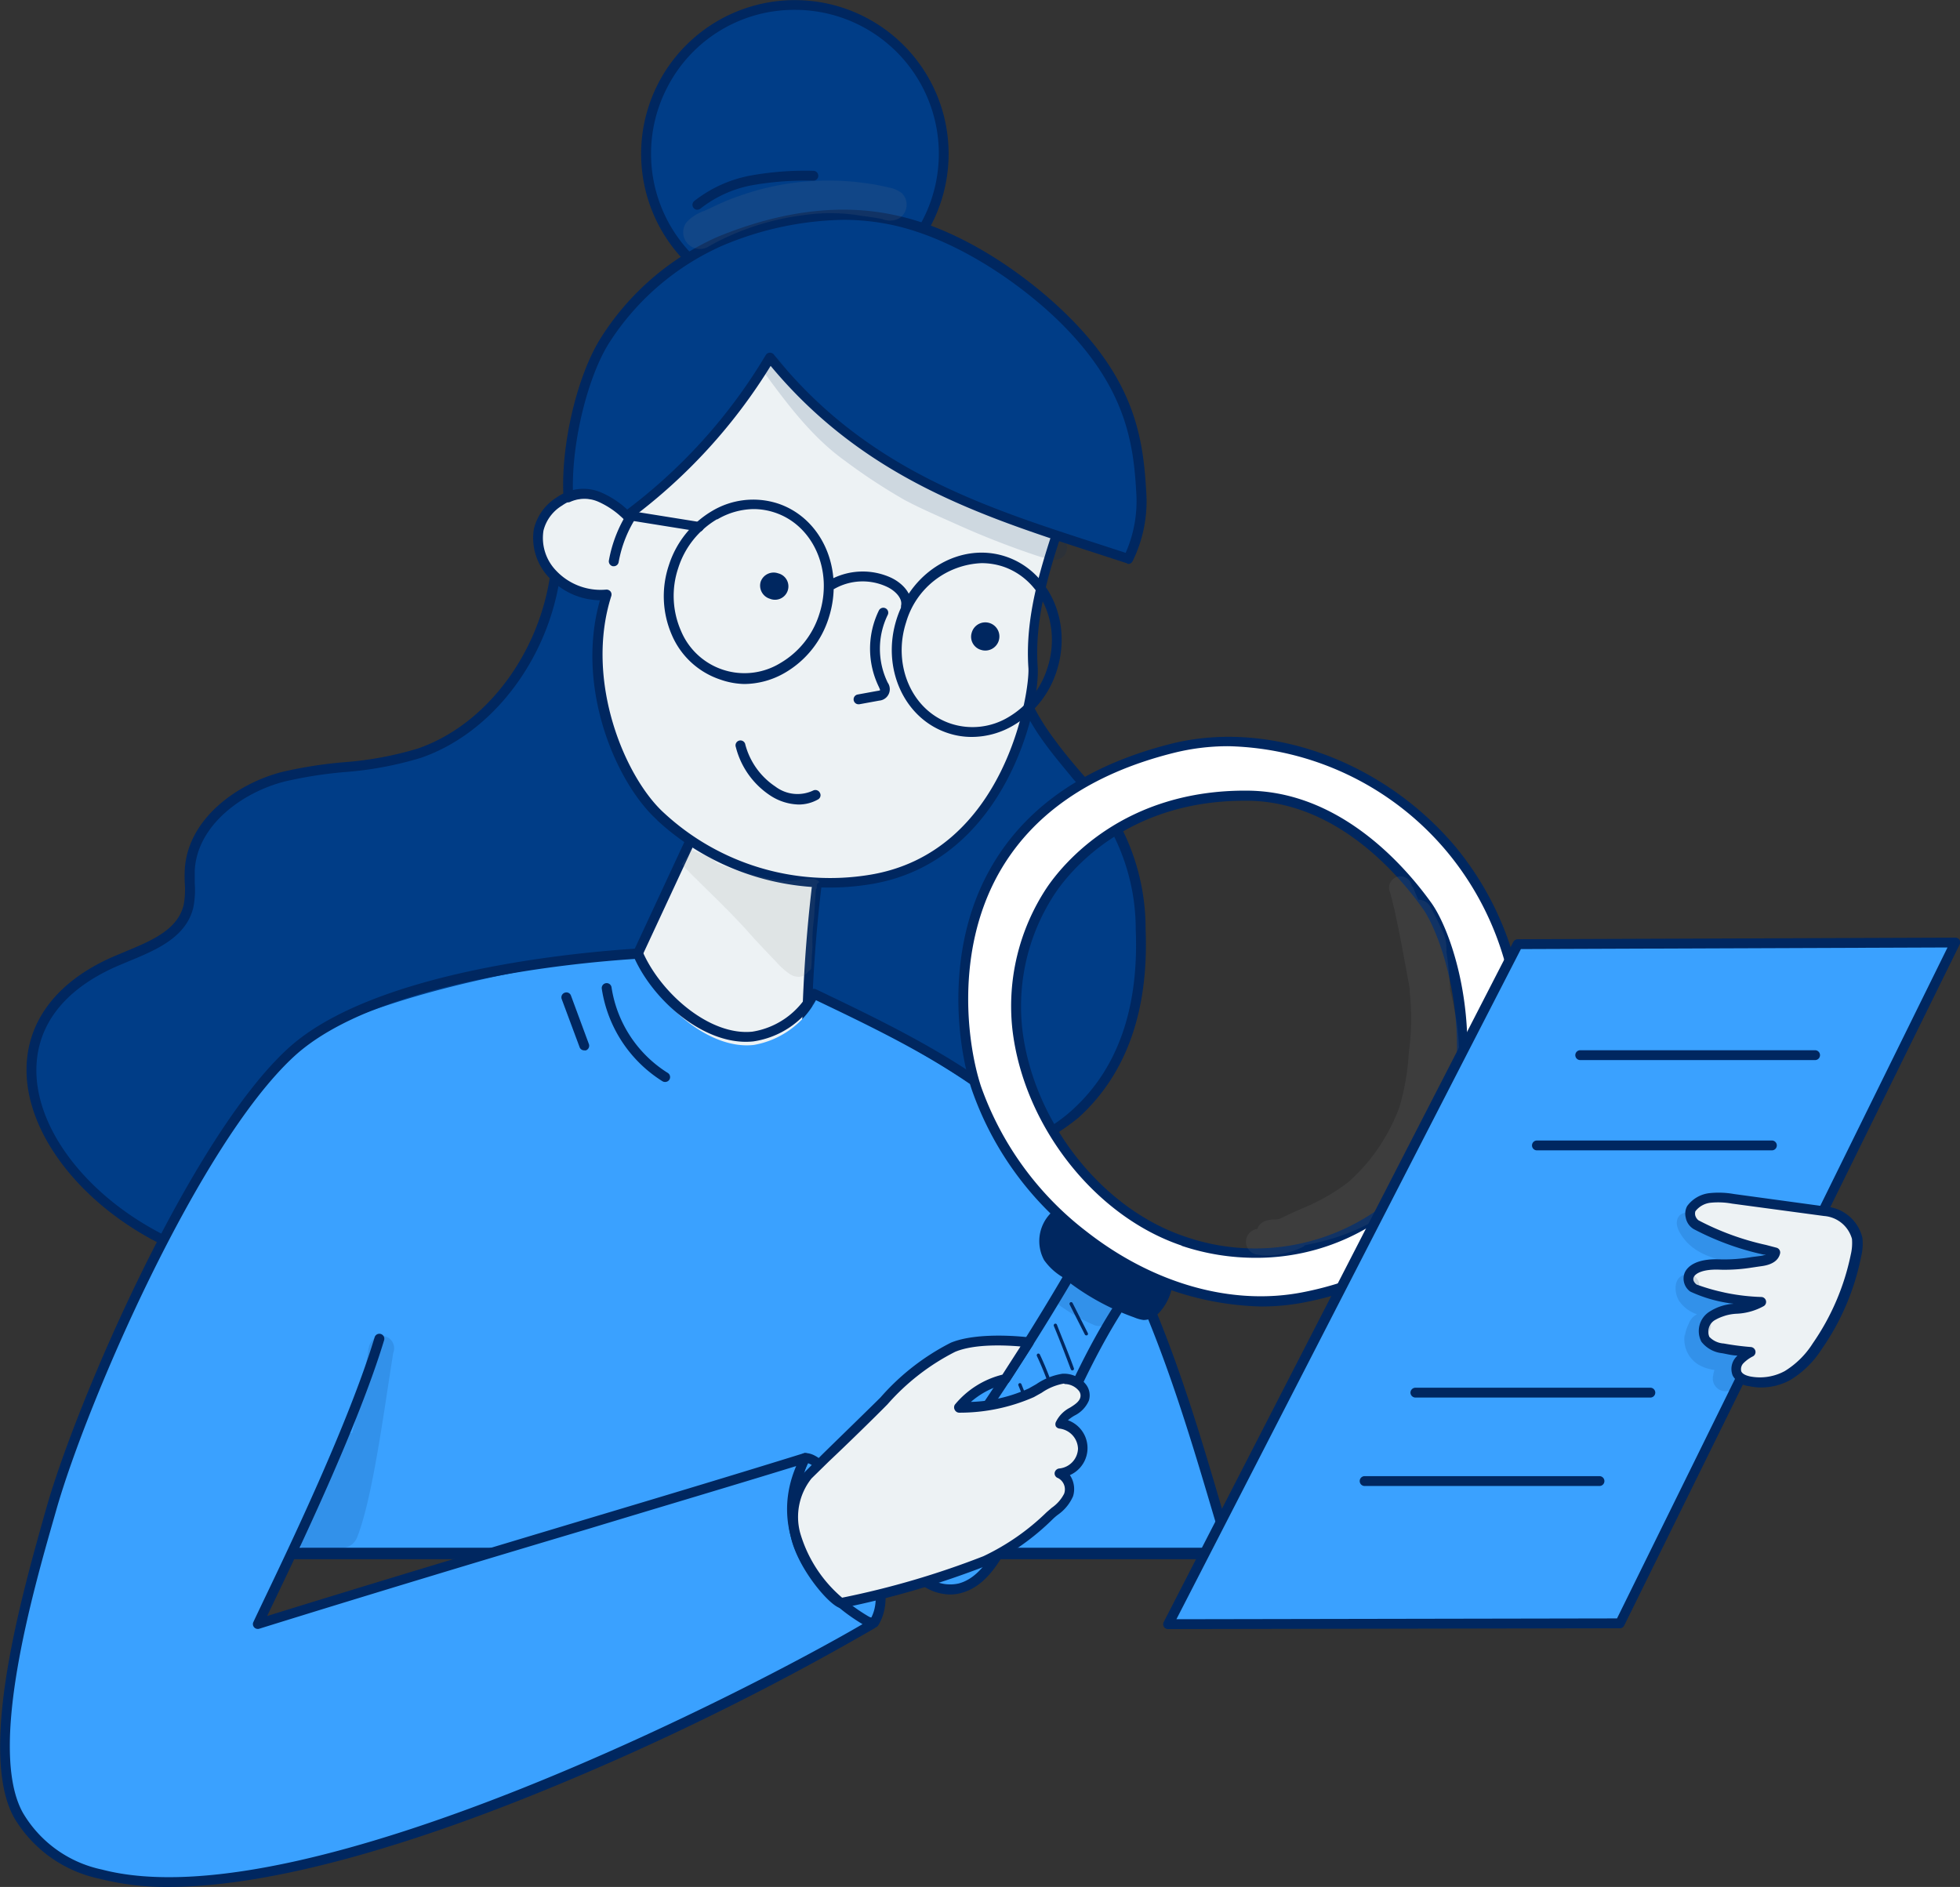 <svg xmlns="http://www.w3.org/2000/svg" viewBox="0 0 171.09 164.72"><rect x="0" y="0" width="171.09" height="164.72" fill="#333333" stroke="none"/><defs><style>.cls-1{fill:#003d87;}.cls-2{fill:#002760;}.cls-3{fill:#edf2f4;}.cls-4{fill:#3aa1ff;}.cls-5{fill:none;stroke:#002760;stroke-miterlimit:10;}.cls-6{opacity:0.13;}.cls-7{fill:#808184;}.cls-8{fill:#fff;}</style></defs><g id="Layer_2" data-name="Layer 2"><g id="Layer_1-2" data-name="Layer 1"><path class="cls-1" d="M48.67,47.92c-.21,7.66-5.06,15.41-12.08,17.83-3.82,1.31-7.93,1-11.83,2s-8,4-8.2,8.14a17.6,17.6,0,0,1-.11,3.17c-.68,2.78-3.92,3.71-6.45,4.83-13.42,5.9-6.55,20.55,7.08,25.5,6.1,2.22,8.77,2.6,15.26,1.66s12.36-4.61,17-9.47,8-10.87,10.74-17.08c3.14-7.16,5.47-15.08,4.11-22.67S56.79,47.37,48.67,47.92Z"/><path class="cls-2" d="M16.93,109.85c-8.25-3-14.4-9.78-14.61-16.12-.14-4.38,2.52-8,7.5-10.19l1.11-.47c2.25-.93,4.57-1.89,5.1-4.06a7.41,7.41,0,0,0,.1-1.9,11.81,11.81,0,0,1,0-1.19c.24-4.44,4.58-7.54,8.52-8.54A37.93,37.93,0,0,1,30,66.54a29.85,29.85,0,0,0,6.48-1.2C43.07,63.06,48,55.73,48.23,47.9a.43.43,0,0,1,.41-.41c8.6-.58,14.63,6.94,16,14.32,1.17,6.52-.14,13.8-4.13,22.91C57.28,92,53.74,97.6,49.63,101.92c-5.05,5.32-11.17,8.73-17.23,9.61a38.75,38.75,0,0,1-5.57.48C23.52,112,21,111.31,16.93,109.85ZM49.08,48.33c-.37,8-5.51,15.48-12.35,17.83a30.87,30.87,0,0,1-6.66,1.24,36.9,36.9,0,0,0-5.21.82C21.22,69.14,17.2,72,17,76c0,.36,0,.73,0,1.11a7.69,7.69,0,0,1-.13,2.13c-.63,2.6-3.27,3.7-5.6,4.66l-1.09.46c-4.7,2.07-7.12,5.31-7,9.37.2,6,6.11,12.45,14.05,15.34,5.9,2.14,8.44,2.59,15,1.64,5.88-.85,11.82-4.17,16.74-9.35,4-4.25,7.52-9.79,10.66-17,3.92-9,5.21-16.07,4.07-22.41-1.2-6.75-6.55-13.64-14.18-13.64Z"/><path class="cls-1" d="M83.17,49.55c1.3-1.52,4.58-.45,4.5,1.47a20.16,20.16,0,0,0,4,13.72c1.73,2.42,4,4.62,5.53,7.1a19.09,19.09,0,0,1,2.45,9.28C99.85,87,98.53,93,93.9,97.24s-13.21,6-20.2,3A16.56,16.56,0,0,1,63.62,86.82c-.45-5.18,1.61-10,3.87-14.65C71.74,63.47,77.09,56.68,83.17,49.55Z"/><path class="cls-2" d="M73.53,100.64A17,17,0,0,1,63.19,86.85C62.72,81.48,64.86,76.56,67.1,72c4-8.28,9-14.82,15.75-22.71a3.05,3.05,0,0,1,3.43-.61A2.53,2.53,0,0,1,88.1,51,19.72,19.72,0,0,0,92,64.49c.72,1,1.55,2,2.36,2.94a34.32,34.32,0,0,1,3.19,4.19A19.39,19.39,0,0,1,100,81.11c.29,7.13-1.68,12.67-5.85,16.45a20.52,20.52,0,0,1-20.66,3.08Zm10-50.81h0c-6.68,7.83-11.62,14.33-15.62,22.53C65.69,76.83,63.6,81.63,64,86.78a16.13,16.13,0,0,0,9.83,13.07c7.28,3.12,15.6.82,19.74-2.93,4-3.6,5.85-8.91,5.57-15.78a18.37,18.37,0,0,0-2.39-9.07A32.94,32.94,0,0,0,93.68,68c-.82-1-1.67-2-2.4-3a20.51,20.51,0,0,1-4-14A1.73,1.73,0,0,0,86,49.47a2.86,2.86,0,0,0-1.06-.21A1.79,1.79,0,0,0,83.5,49.83Z"/><path class="cls-3" d="M70.42,90.72a127.29,127.29,0,0,1,1.41-17.27,24.94,24.94,0,0,0-7-2.51,4.15,4.15,0,0,0-3.21.32,4,4,0,0,0-1.12,1.63L54.71,85.32a1.71,1.71,0,0,0,.42,2.34A13.33,13.33,0,0,0,70.42,90.72Z"/><path class="cls-2" d="M54.81,88A2.64,2.64,0,0,1,54,86.34a2.73,2.73,0,0,1,.33-1.2L60.11,72.7a4.33,4.33,0,0,1,1.26-1.79,4.49,4.49,0,0,1,3.54-.39A24.64,24.64,0,0,1,72,73.07a.45.45,0,0,1,.23.44,126.67,126.67,0,0,0-1.41,17.21.45.45,0,0,1-.25.39,13.21,13.21,0,0,1-5.68,1.26A13.63,13.63,0,0,1,54.81,88ZM71.36,73.69a24.2,24.2,0,0,0-6.61-2.33,3.81,3.81,0,0,0-2.87.24,3.65,3.65,0,0,0-1,1.47L55.1,85.5a2.16,2.16,0,0,0-.25.81,2,2,0,0,0,.6,1.07A13,13,0,0,0,70,90.44,129,129,0,0,1,71.36,73.69Z"/><path class="cls-4" d="M92.23,101C86.4,94.79,78.79,90.89,71.34,87.1a7.66,7.66,0,0,1-5.55,4.12c-4.16.46-8.78-4-10.39-8C29,86.61,23.93,92.8,23.93,92.8a69.9,69.9,0,0,0-5.45,8.65c-4.9,8.3-11.83,21.55-15.3,35.06-1.38,3.89.13,6,2.95,6.65,5.25,1.67,15.41-2.11,19.76-7.55,4.43,0,53.34-.19,57.77,0,8.27.35,15.65-.35,23.92,0C104.1,123.11,100.55,109.89,92.23,101Z"/><line class="cls-5" x1="105.54" y1="135.61" x2="24.94" y2="135.61"/><path class="cls-3" d="M93.4,43c-1.61,4.89-3.61,10-3.25,15.19.2,2.86-2.46,16.68-14.31,18.54a21.94,21.94,0,0,1-18.18-5.49C54,68,50.53,59.4,53,52c-3.56.3-6.47-2.6-5.94-5.65a4.24,4.24,0,0,1,4.67-3.1,3.79,3.79,0,0,1,2.78,1.56,46.85,46.85,0,0,0,3.39-11.11c4.63-3.51,11.19-4.52,17.52-4.29a23.16,23.16,0,0,1,6.24.93C87.38,32.14,95,38,93.4,43Z"/><path class="cls-2" d="M57.37,71.59c-3.56-3.2-7.18-11.54-5-19.19a6.17,6.17,0,0,1-4.46-2,5,5,0,0,1-1.31-4.21,4.46,4.46,0,0,1,2-2.77,4.17,4.17,0,0,1,3.19-.68A4,4,0,0,1,54.33,44a46.23,46.23,0,0,0,3.09-10.42.46.46,0,0,1,.17-.27c5.22-4,12.56-4.56,17.8-4.37a24.27,24.27,0,0,1,6.35.95c4.09,1.31,9.53,4.82,11.53,8.74a5.77,5.77,0,0,1,.53,4.55c-.19.59-.39,1.19-.59,1.79-1.45,4.29-2.94,8.72-2.63,13.23.24,3.5-2.81,17.13-14.67,19a22.17,22.17,0,0,1-18.54-5.59Zm.87-37.7a47.71,47.71,0,0,1-3.38,11,.43.43,0,0,1-.33.25.45.45,0,0,1-.39-.14,3.44,3.44,0,0,0-2.56-1.44,3.32,3.32,0,0,0-2.51.57,3.57,3.57,0,0,0-1.63,2.19,4.11,4.11,0,0,0,1.1,3.49,5.34,5.34,0,0,0,4.37,1.66.45.45,0,0,1,.38.16.44.44,0,0,1,.07.4C51,59.44,54.56,67.91,58,71a21.34,21.34,0,0,0,17.83,5.38c12-1.89,14.08-16.12,13.94-18.08-.32-4.68,1.2-9.2,2.67-13.57L93,42.9A5,5,0,0,0,92.5,39c-1.9-3.71-7.09-7-11-8.31a23.46,23.46,0,0,0-6.12-.91c-.54,0-1.09,0-1.67,0C68.84,29.76,62.73,30.57,58.24,33.89Z"/><path class="cls-1" d="M57.87,7.42a13,13,0,1,1,5.51,17.52A13,13,0,0,1,57.87,7.42Z"/><path class="cls-2" d="M63.18,25.33a13.42,13.42,0,1,1,10.24.9,13.73,13.73,0,0,1-4,.62A13.42,13.42,0,0,1,63.18,25.33ZM58.25,7.62h0A12.56,12.56,0,1,0,69.41.86,12.45,12.45,0,0,0,58.25,7.62Z"/><path class="cls-1" d="M54.72,45a47.26,47.26,0,0,0,12.49-13.8c8.9,11,20.17,13.9,31.27,17.56a11.29,11.29,0,0,0,1.13-5.87c-.28-5-1.24-9.64-6.74-15.05C89,24,83.3,20.34,78,19.2s-10.53-.05-15.22,1.88a22.89,22.89,0,0,0-10,8.72c-2,3.3-3.4,9.39-3.16,13.62a3.4,3.4,0,0,1,2.75-.06A7.64,7.64,0,0,1,54.72,45Z"/><path class="cls-2" d="M98.34,49.16l-2.83-.92c-9.88-3.2-20.09-6.5-28.24-16.3A47.92,47.92,0,0,1,55,45.33a.42.42,0,0,1-.55,0,7.36,7.36,0,0,0-2.22-1.53,3,3,0,0,0-2.43,0,.43.43,0,0,1-.4,0,.43.43,0,0,1-.21-.35C48.92,39,50.33,32.91,52.4,29.57a23.21,23.21,0,0,1,10.23-8.89c5.57-2.29,10.77-2.93,15.48-1.9C84,20,89.72,24.12,93.17,27.52c5.88,5.78,6.62,10.74,6.88,15.33A11.82,11.82,0,0,1,98.86,49a.43.43,0,0,1-.38.23A.34.34,0,0,1,98.34,49.16ZM63,21.47A22.59,22.59,0,0,0,53.13,30c-1.86,3-3.21,8.61-3.12,12.78A3.91,3.91,0,0,1,52.5,43a8,8,0,0,1,2.25,1.48A47,47,0,0,0,66.84,31a.43.43,0,0,1,.34-.21.44.44,0,0,1,.37.16c8,10,18.31,13.29,28.22,16.5l2.49.81a11.19,11.19,0,0,0,.92-5.33c-.24-4.42-1-9.2-6.61-14.76-3.37-3.32-9-7.29-14.64-8.52a20.4,20.4,0,0,0-4.31-.46A28.27,28.27,0,0,0,63,21.47Z"/><path class="cls-2" d="M69.71,70.23a3.41,3.41,0,0,0,1.69-.44.42.42,0,0,0,.17-.58A.44.44,0,0,0,71,69a3.2,3.2,0,0,1-3.32-.34A6.35,6.35,0,0,1,65.06,65a.43.43,0,1,0-.83.21,7.17,7.17,0,0,0,3,4.23A4.72,4.72,0,0,0,69.71,70.23Z"/><path class="cls-2" d="M66.4,50.78a1.2,1.2,0,0,1,1.53-.73,1.17,1.17,0,1,1-.72,2.22A1.2,1.2,0,0,1,66.4,50.78Z"/><path class="cls-2" d="M84.82,55.24a1.23,1.23,0,1,1,.81,1.49A1.19,1.19,0,0,1,84.82,55.24Z"/><path class="cls-2" d="M75,61.48H75l1.75-.32a1,1,0,0,0,.74-1.57,6.74,6.74,0,0,1,0-5.91.43.43,0,0,0-.77-.39,7.61,7.61,0,0,0,0,6.68,2.33,2.33,0,0,1,.11.28.68.68,0,0,1-.23.06l-1.75.32a.43.43,0,0,0,.08.85Z"/><path class="cls-2" d="M62.87,59.32a7,7,0,0,1-4.22-3.88,8.48,8.48,0,0,1-.27-6.08h0a8.49,8.49,0,0,1,3.79-4.76,7,7,0,0,1,5.69-.66c3.85,1.25,5.86,5.71,4.48,10a8.47,8.47,0,0,1-3.79,4.77,7.16,7.16,0,0,1-3.6,1A6.75,6.75,0,0,1,62.87,59.32Zm-.27-14a7.61,7.61,0,0,0-3.4,4.28h0a7.6,7.6,0,0,0,.24,5.46,6,6,0,0,0,8.68,2.82,7.56,7.56,0,0,0,3.4-4.28c1.23-3.79-.53-7.77-3.93-8.87a5.91,5.91,0,0,0-1.81-.29A6.39,6.39,0,0,0,62.6,45.35Z"/><path class="cls-2" d="M82.76,64c-3.85-1.25-5.86-5.71-4.48-10h0c1.37-4.24,5.63-6.68,9.47-5.43s5.87,5.72,4.49,10a8.45,8.45,0,0,1-3.79,4.76,7.16,7.16,0,0,1-3.6,1A6.52,6.52,0,0,1,82.76,64ZM79.1,54.31h0c-1.23,3.79.53,7.77,3.93,8.87a6.08,6.08,0,0,0,5-.58,7.63,7.63,0,0,0,3.4-4.29c1.23-3.78-.53-7.76-3.93-8.87a6,6,0,0,0-1.81-.28A7.16,7.16,0,0,0,79.1,54.31Z"/><path class="cls-2" d="M79.08,53.33A.43.43,0,0,0,79.5,53c.23-1.11-.71-2.1-1.74-2.58a5.94,5.94,0,0,0-5.34.22.44.44,0,0,0-.15.59.43.43,0,0,0,.59.16,5,5,0,0,1,4.53-.18c.73.33,1.39,1,1.27,1.62a.43.43,0,0,0,.33.51Z"/><path class="cls-2" d="M61,46.43a.44.44,0,0,0,.43-.36.43.43,0,0,0-.36-.5l-5.61-.9A.43.43,0,0,0,55,45a.43.43,0,0,0,.36.49l5.61.9Z"/><path class="cls-2" d="M60.85,18.31a.47.47,0,0,0,.28-.09,10.34,10.34,0,0,1,4.63-2.07A27.27,27.27,0,0,1,71,15.77h0a.42.42,0,0,0,.43-.42.44.44,0,0,0-.43-.44,26.93,26.93,0,0,0-5.4.4,11.27,11.27,0,0,0-5,2.24.43.43,0,0,0,.27.76Z"/><path class="cls-2" d="M53.58,49.43a.43.43,0,0,0,.42-.35A10.76,10.76,0,0,1,55.64,45a.44.44,0,0,0-.13-.6.42.42,0,0,0-.59.12,11.7,11.7,0,0,0-1.77,4.41.44.44,0,0,0,.35.5Z"/><g class="cls-6"><path class="cls-7" d="M78.71,16.85a2.62,2.62,0,0,0-1.12-.48A18.46,18.46,0,0,0,75.65,16,23.23,23.23,0,0,0,64.27,17.2c-1,.34-1.87.79-2.8,1.21a3.72,3.72,0,0,0-1.55,1,1.46,1.46,0,0,0,2,2.07,22.69,22.69,0,0,1,8.33-2.71,15.83,15.83,0,0,1,5,.08c.6.07,1.19.16,1.78.28a1.74,1.74,0,0,0,1.48-.08A1.42,1.42,0,0,0,78.71,16.85Z"/></g><g class="cls-6"><path class="cls-2" d="M93.14,47.67a1.09,1.09,0,0,0-.8-.91c-.14-.06-.88-.28-1-.32-1.15-.35-2.31-.64-3.43-1.07a62,62,0,0,1-6.34-2.67,43.7,43.7,0,0,1-7.26-4.43,26.86,26.86,0,0,1-5.74-6.13c-.34-.42-.59-1-1.18-1.13a.87.87,0,0,0-.79,1.37c2.1,2.86,4.25,5.76,7.15,7.84a51,51,0,0,0,5.22,3.43c1.47.78,3,1.43,4.51,2.11a73.9,73.9,0,0,0,7,2.74c.39.13.78.23,1.18.33a1.23,1.23,0,0,0,.71,0A1.06,1.06,0,0,0,93.14,47.67Z"/></g><g class="cls-6"><path class="cls-7" d="M70.85,84c0-.45.05-.89.07-1.33a15.28,15.28,0,0,1,.14-2.53l.15-2.39a.29.29,0,0,1,.09-.21v-.18a.31.31,0,0,1,.24-.34c-.39-.53-1.22-.26-1.85-.2a7.92,7.92,0,0,1-1.87,0,28.16,28.16,0,0,1-5.21-1.44L62,74.82c-.59-.19-1.16-.42-1.73-.66l-.07.21a1.17,1.17,0,0,1-.1.26L60,74.8c-.16.21-.32.41-.47.63a.66.66,0,0,0,.12.17c1.81,1.85,3.71,3.61,5.45,5.51.87,1,1.75,1.91,2.64,2.84a6.73,6.73,0,0,0,1.23,1.1h0l0,0,.11.06.17.08h0a1.83,1.83,0,0,0,.32.07,1,1,0,0,0,1-.48.87.87,0,0,0,.23-.19C70.82,84.42,70.84,84.22,70.85,84Z"/></g><path class="cls-4" d="M76.29,141.66c1.45-2.34-.19-5.43-.58-6.62-1-3.13-3.8-7.87-5.42-7.76a6.56,6.56,0,0,0-.72,4.19,17,17,0,0,0,2.11,6.6C72.69,139.85,74.1,141.45,76.29,141.66Z"/><path class="cls-2" d="M76.25,142.09c-2-.19-3.6-1.43-4.94-3.8a17.65,17.65,0,0,1-2.17-6.77,7.18,7.18,0,0,1,.79-4.48.42.42,0,0,1,.33-.19h.08c2.08,0,4.86,5.21,5.78,8.06.06.17.15.39.25.65.57,1.45,1.62,4.16.29,6.33a.45.45,0,0,1-.37.2ZM70,131.43a16.63,16.63,0,0,0,2.06,6.43c1.15,2,2.42,3.09,4,3.34.9-1.77,0-4-.5-5.33l-.26-.69c-1.07-3.31-3.55-7.11-4.78-7.45A6.56,6.56,0,0,0,70,131.43Z"/><path class="cls-4" d="M33.09,116.87c-2.62,8.69-9.36,22.21-10.61,24.91,18.4-5.72,35.69-10.73,47.81-14.5-3.4,6.34,1.17,12,5.83,14.5-9.39,5.74-64.44,34.72-74.51,16.68-3.27-5.86,1-20.33,2.88-26.79,2.6-9.12,12.44-32,20.8-39.11,4.72,1.79,9.17,5.2,10.58,10S34.56,112,33.09,116.87Z"/><path class="cls-2" d="M14.69,164.72c9.61,0,22.12-4.12,31.76-8a234.51,234.51,0,0,0,29.89-14.58.45.45,0,0,0,.21-.38.43.43,0,0,0-.23-.37c-4.9-2.64-8.76-8.12-5.65-13.92a.43.43,0,0,0-.51-.61c-5.43,1.69-12,3.67-19,5.76-8.46,2.54-18,5.4-27.84,8.45l.38-.8c2.26-4.71,7.56-15.76,9.83-23.28a.43.43,0,1,0-.83-.25c-2.25,7.46-7.53,18.46-9.78,23.16-.35.74-.63,1.32-.8,1.69a.41.41,0,0,0,.06.46.43.43,0,0,0,.45.13c10.16-3.16,20-6.12,28.77-8.73,6.6-2,12.85-3.85,18.1-5.47-2.44,5.71,1.09,11,5.79,13.8C66.39,147,26.58,167.84,8.89,163.2A10.5,10.5,0,0,1,2,158.25c-3.08-5.51.84-19.19,2.72-25.76l.2-.7c2.68-9.4,12.43-31.88,20.73-39.55,7.07-6.53,24.19-8.17,29.76-8.53,1.79,3.87,6.29,7.63,10.34,7.2a7.66,7.66,0,0,0,5.45-3.61c7,3.34,14.13,6.81,19.67,12.38,7.82,7.87,12,22.28,15.12,32.8l.15.5a.43.43,0,1,0,.82-.24l-.14-.51c-3.28-11.2-7.36-25.14-15.34-33.16-5.73-5.76-13.11-9.29-20.25-12.71a.44.44,0,0,0-.56.17,6.93,6.93,0,0,1-5,3.53c-3.72.38-8-3.36-9.58-7a.43.43,0,0,0-.42-.26c-5.31.33-23.18,1.93-30.59,8.78-8.42,7.77-18.28,30.46-21,39.94l-.2.7C2,138.94-2,152.85,1.23,158.67A11.36,11.36,0,0,0,8.67,164,23.64,23.64,0,0,0,14.69,164.72Z"/><path class="cls-4" d="M98.82,112.47c-4.82,6.71-7.29,14.84-11.12,22.18-.89,1.7-2,3.51-3.88,4a3.81,3.81,0,0,1-4.25-2,5.07,5.07,0,0,1,0-4,15.07,15.07,0,0,1,2.1-3.48,216.81,216.81,0,0,0,12.72-19.65C95.9,110.47,97.4,111.41,98.82,112.47Z"/><path class="cls-2" d="M79.18,136.85a5.53,5.53,0,0,1,0-4.34,15.5,15.5,0,0,1,2.1-3.48l.06-.1A217.13,217.13,0,0,0,94,109.33a.47.47,0,0,1,.27-.21.39.39,0,0,1,.33.06c1.48.92,3,1.87,4.44,2.94a.44.44,0,0,1,.1.6c-3,4.23-5.18,9.12-7.24,13.85-1.2,2.75-2.44,5.58-3.85,8.28-.93,1.79-2.16,3.69-4.15,4.21a3.52,3.52,0,0,1-1,.13A4.29,4.29,0,0,1,79.18,136.85Zm15.38-26.71A218.76,218.76,0,0,1,82,129.44l-.07.09a15,15,0,0,0-2,3.29,4.62,4.62,0,0,0,0,3.65,3.39,3.39,0,0,0,3.75,1.76c1.67-.44,2.76-2.16,3.61-3.78,1.39-2.67,2.62-5.49,3.82-8.22,2-4.65,4.12-9.45,7.08-13.66C97,111.7,95.78,110.91,94.56,110.14Z"/><path class="cls-2" d="M102,110.94a4.08,4.08,0,0,1-.84,3.11,1.78,1.78,0,0,1-.89.67,2,2,0,0,1-1.09-.1A20.65,20.65,0,0,1,93,111.15a5,5,0,0,1-1.45-1.4,3,3,0,0,1-.37-1.5,2.88,2.88,0,0,1,2.55-3,4.2,4.2,0,0,1,2.12.76,47,47,0,0,1,5.14,3.5C101.56,110,102.19,110.57,102,110.94Z"/><path class="cls-2" d="M99,115a21.26,21.26,0,0,1-6.29-3.54A5.25,5.25,0,0,1,91.14,110a3.48,3.48,0,0,1,2.56-5.1h0a4.64,4.64,0,0,1,2.32.82,46.8,46.8,0,0,1,5.18,3.53c.51.39,1.42,1.11,1.18,1.8a4.59,4.59,0,0,1-1,3.31,2.19,2.19,0,0,1-1.12.81,1.72,1.72,0,0,1-.44.06A3.18,3.18,0,0,1,99,115Zm1.68-5.15a46.57,46.57,0,0,0-5.09-3.47,3.89,3.89,0,0,0-1.88-.7h0a2.47,2.47,0,0,0-2.12,2.53,2.5,2.5,0,0,0,.31,1.28,4.62,4.62,0,0,0,1.33,1.27,20.26,20.26,0,0,0,6,3.41,1.64,1.64,0,0,0,.86.09,1.36,1.36,0,0,0,.66-.52,3.71,3.71,0,0,0,.76-2.78.44.44,0,0,1,0-.25C101.54,110.66,101.39,110.43,100.69,109.89Z"/><path class="cls-8" d="M85.23,95a27.69,27.69,0,0,0,9.36,12.89c5.38,4.21,12.43,6.68,19.14,5.4,9.61-1.85,15.48-7.9,17.51-13.49a26.48,26.48,0,0,0-4.51-25.57c-5.83-6.94-15.61-11.09-24.4-8.88C80.73,70.74,83.53,89.85,85.23,95ZM88.8,89.8a18.17,18.17,0,0,1,2.93-12c2.35-3.51,7.83-8.4,17.22-8.29,7.76.09,13.33,6.37,15.62,9.64,1.38,2,3.72,8.14,2.86,15.54-1.14,9.79-12.29,17.68-24.15,13.69C95.64,105.77,89.71,97.81,88.8,89.8Z"/><path class="cls-2" d="M94.32,108.19a27.92,27.92,0,0,1-9.5-13.09C83.56,91.31,82.48,83,86.35,76c3-5.45,8.34-9.17,15.87-11.07,8.53-2.14,18.51,1.48,24.84,9a26.83,26.83,0,0,1,4.59,26c-2,5.38-7.67,11.82-17.84,13.77a19.53,19.53,0,0,1-3.75.35A25.88,25.88,0,0,1,94.32,108.19Zm8.11-42.46C95.14,67.56,90,71.14,87.11,76.37c-3.74,6.8-2.68,14.8-1.48,18.46a27.53,27.53,0,0,0,9.22,12.68c5.82,4.55,12.67,6.49,18.8,5.31,9.81-1.88,15.31-8.06,17.19-13.21a26,26,0,0,0-4.44-25.15,25.64,25.64,0,0,0-19.14-9.32A19.6,19.6,0,0,0,102.43,65.73Zm.71,43h0c-7.6-2.56-13.81-10.51-14.77-18.9a18.72,18.72,0,0,1,3-12.33c1.35-2,6.63-8.6,17.59-8.48,8.24.09,13.91,6.9,16,9.82,1.59,2.25,3.79,8.55,2.94,15.84a17.1,17.1,0,0,1-8,12.17,19.12,19.12,0,0,1-10.25,2.95A20.22,20.22,0,0,1,103.14,108.75ZM92.09,78a17.88,17.88,0,0,0-2.86,11.77c.92,8.07,6.88,15.71,14.19,18.17a18.59,18.59,0,0,0,16-1.79A16.24,16.24,0,0,0,127,94.6c.85-7.32-1.5-13.43-2.78-15.25-2-2.81-7.43-9.36-15.27-9.45h-.3C98.32,69.9,93.37,76.08,92.09,78Zm11.19,30.35Z"/><path class="cls-2" d="M94.83,116.57h.06a.15.15,0,0,0,.07-.19l-1.33-2.63a.15.15,0,0,0-.19-.07.16.16,0,0,0-.07.2l1.33,2.62A.13.13,0,0,0,94.83,116.57Z"/><path class="cls-2" d="M93.66,119.62h0a.14.14,0,0,0,.08-.18c-.46-1.28-1-2.56-1.48-3.8a.14.14,0,0,0-.19-.08.15.15,0,0,0-.08.19c.52,1.24,1,2.51,1.48,3.78A.15.15,0,0,0,93.66,119.62Z"/><path class="cls-2" d="M92.3,122.84h0a.14.14,0,0,0,.1-.17,26.72,26.72,0,0,0-1.63-4.43.15.15,0,0,0-.19-.07.16.16,0,0,0-.07.2,26.91,26.91,0,0,1,1.61,4.37A.15.15,0,0,0,92.3,122.84Z"/><path class="cls-2" d="M90.75,125.76h0a.14.14,0,0,0,.1-.18c-.49-1.6-1.06-3.2-1.69-4.75a.14.14,0,0,0-.18-.08.14.14,0,0,0-.08.19c.62,1.54,1.18,3.13,1.67,4.72A.15.15,0,0,0,90.75,125.76Z"/><path class="cls-2" d="M89.25,129.65h0a.14.14,0,0,0,.1-.18l-1.84-6.12a.14.14,0,0,0-.27.08l1.83,6.13A.15.15,0,0,0,89.25,129.65Z"/><path class="cls-2" d="M87.21,132.81h0a.13.13,0,0,0,.09-.17l-1.64-5.76a.15.15,0,0,0-.18-.1.14.14,0,0,0-.09.18l1.64,5.76A.14.14,0,0,0,87.21,132.81Z"/><path class="cls-2" d="M85.05,136.43h0a.15.15,0,0,0,.11-.18l-1.6-6.36a.15.15,0,0,0-.18-.1.14.14,0,0,0-.1.17l1.6,6.36A.13.13,0,0,0,85.05,136.43Z"/><path class="cls-2" d="M82.39,136.51h0a.15.15,0,0,0,.1-.18l-.9-3.18a.15.15,0,0,0-.18-.1.14.14,0,0,0-.1.18l.9,3.18A.14.14,0,0,0,82.39,136.51Z"/><g class="cls-6"><path class="cls-7" d="M109.69,107.29l.06,0h0c.21-.65.85-.81,1.48-.84.25,0,.29,0,.55-.09.6-.29,1.52-.72,2.2-1a17.32,17.32,0,0,0,3.63-2.1l.15-.12h0a17.63,17.63,0,0,0,1.79-1.88,16.83,16.83,0,0,0,2.61-4.62,21.15,21.15,0,0,0,.82-4.79,21.06,21.06,0,0,0,.08-5.2c0-.11,0-.24,0-.33-.58-3.15-.76-4.22-1.34-6.93-.12-.49-.24-1-.37-1.46a1,1,0,1,1,1.89-.59.53.53,0,0,1,.17.28l.39.92a1.2,1.2,0,0,1,1.12.74c.37.65.69,1.34,1,2a3.38,3.38,0,0,1,.34,1.56.78.78,0,0,1,0,.22,28.79,28.79,0,0,1,.31,3.34q.21.81.36,1.62a18.46,18.46,0,0,1,.43,4.35,22.16,22.16,0,0,1-.51,4.3,15,15,0,0,1-1.41,3.39.91.91,0,0,1-.26.56l-.39.39a8.14,8.14,0,0,1-.65.78l-.17.17c-1.34,1.68-2.44,3.58-4.28,4.76a19.18,19.18,0,0,1-5.21,1.86l-.57.13-.12.06.11,0a7.83,7.83,0,0,1-2.91.82,4.29,4.29,0,0,1-1.16-.06A1.13,1.13,0,0,1,109.69,107.29Z"/></g><g class="cls-6"><path class="cls-2" d="M93.22,112c.59,0,1,.5,1.54.69l1.08.53c.34.2.77.29,1,.62a1.17,1.17,0,0,1-1.43,1.79,16.43,16.43,0,0,1-2.71-1.53l0,0A1.12,1.12,0,0,1,93.22,112Z"/></g><path class="cls-3" d="M77.16,122.28a20.07,20.07,0,0,1,6-4.67c2.35-1,6.62-.44,6.62-.44l-2,3.2a7.4,7.4,0,0,0-4.07,2.52A15.59,15.59,0,0,0,90,121.58a7.88,7.88,0,0,1,2.77-1.23c1-.09,2.2.8,1.88,1.77s-1.77,1.17-2.13,2.13a2.17,2.17,0,0,1-.05,4.33,1.51,1.51,0,0,1,.81,1.9c-.23.73-1.07,1.28-1.63,1.79a21.21,21.21,0,0,1-5.68,4A76.73,76.73,0,0,1,73.44,140c-.33.06-3.44-3-4-6a5.8,5.8,0,0,1,1.15-5.13C71.05,128.28,75.36,124.1,77.16,122.28Z"/><path class="cls-2" d="M69,134a6.23,6.23,0,0,1,1.26-5.51L71.74,127c1.55-1.52,3.91-3.81,5.11-5A20.46,20.46,0,0,1,83,117.21c2.43-1,6.67-.49,6.85-.46a.42.42,0,0,1,.33.24.43.43,0,0,1,0,.41l-2.06,3.21a.47.47,0,0,1-.28.19,7.16,7.16,0,0,0-3.09,1.58,13,13,0,0,0,5.06-1.18l.65-.37a5.56,5.56,0,0,1,2.28-.91,2.43,2.43,0,0,1,2,.87,1.55,1.55,0,0,1,.31,1.47,2.62,2.62,0,0,1-1.25,1.31,3.73,3.73,0,0,0-.58.41,2.58,2.58,0,0,1,.17,4.79,2.16,2.16,0,0,1,.28,1.84,3.85,3.85,0,0,1-1.34,1.63,5,5,0,0,0-.41.35,21.26,21.26,0,0,1-5.8,4.09,76.49,76.49,0,0,1-12.64,3.7h-.06C72.57,140.38,69.54,136.88,69,134Zm23.86-13.22a4.85,4.85,0,0,0-1.93.8l-.68.38a16.09,16.09,0,0,1-6.49,1.36.44.44,0,0,1-.41-.23.45.45,0,0,1,0-.47A7.81,7.81,0,0,1,87.5,120l1.58-2.46c-1.27-.11-4-.25-5.71.47a19.73,19.73,0,0,0-5.9,4.58c-1.21,1.23-3.57,3.53-5.13,5l-1.5,1.47a5.39,5.39,0,0,0-1,4.73,11.72,11.72,0,0,0,3.67,5.68,74.24,74.24,0,0,0,12.33-3.62A20.36,20.36,0,0,0,91.37,132l.44-.38a3.32,3.32,0,0,0,1.08-1.23,1.11,1.11,0,0,0-.53-1.36.43.43,0,0,1-.3-.46.46.46,0,0,1,.41-.38,1.81,1.81,0,0,0,1.63-1.72,1.83,1.83,0,0,0-1.6-1.76.45.45,0,0,1-.33-.19.45.45,0,0,1,0-.39,2.76,2.76,0,0,1,1.23-1.25c.4-.25.78-.5.89-.85a.67.67,0,0,0-.15-.66,1.61,1.61,0,0,0-1.18-.55Z"/><polygon class="cls-4" points="132.47 82.42 101.95 141.78 141.39 141.71 170.66 82.28 132.47 82.42"/><path class="cls-2" d="M101.59,142a.42.42,0,0,1,0-.42l30.51-59.36a.45.45,0,0,1,.39-.23l38.19-.14h0a.45.45,0,0,1,.37.2.42.42,0,0,1,0,.42L141.78,141.9a.42.42,0,0,1-.39.24l-39.43.07h0A.41.41,0,0,1,101.59,142ZM170,82.71l-37.24.14-30.07,58.5,38.46-.07Z"/><path class="cls-3" d="M159.3,105.76l-8.05-1.1a6.79,6.79,0,0,0-2-.08,2.38,2.38,0,0,0-1.66,1,1.11,1.11,0,0,0,.43,1.39,27.56,27.56,0,0,0,6.91,2.44c-.13.51-.74.7-1.26.76a18.61,18.61,0,0,1-3.48.31c-2.89-.15-3.35,1.28-2.41,2a17.46,17.46,0,0,0,5.92,1.19,5.08,5.08,0,0,1-2.18.61,4.35,4.35,0,0,0-2.15.67,1.59,1.59,0,0,0-.53,2,2.19,2.19,0,0,0,1.54.77,22,22,0,0,0,2.42.32,3.58,3.58,0,0,0-1,.73,1.14,1.14,0,0,0-.22,1.15,1.46,1.46,0,0,0,1.1.68,5,5,0,0,0,3.28-.51,7.92,7.92,0,0,0,2.58-2.54,21.06,21.06,0,0,0,3.4-8,4.42,4.42,0,0,0,.11-1.49A3.14,3.14,0,0,0,159.3,105.76Z"/><path class="cls-2" d="M152.66,121a1.81,1.81,0,0,1-1.41-.92,1.53,1.53,0,0,1,.28-1.6l.13-.15c-.44,0-.88-.12-1.32-.2a2.65,2.65,0,0,1-1.82-1,2,2,0,0,1,.63-2.58,4.47,4.47,0,0,1,2.18-.74,12.3,12.3,0,0,1-3.78-1.06,1.39,1.39,0,0,1-.51-1.6c.15-.4.78-1.34,3.21-1.21a14.35,14.35,0,0,0,2.69-.21l.71-.09a2.83,2.83,0,0,0,.5-.12l-.2,0a24,24,0,0,1-6.11-2.23,1.47,1.47,0,0,1-.69-1,1.4,1.4,0,0,1,.12-1,2.8,2.8,0,0,1,2-1.14,7.58,7.58,0,0,1,2.08.08l8.05,1.1h0a3.57,3.57,0,0,1,3.17,2.72,4.64,4.64,0,0,1-.11,1.64A21.42,21.42,0,0,1,159,117.8a8.41,8.41,0,0,1-2.73,2.67,5.31,5.31,0,0,1-2.55.65A4.87,4.87,0,0,1,152.66,121Zm-1.47-15.93a6.71,6.71,0,0,0-1.84-.08,1.93,1.93,0,0,0-1.36.75.72.72,0,0,0,.28.79,23.45,23.45,0,0,0,5.9,2.15l.91.24a.43.43,0,0,1,.3.52c-.1.42-.46.94-1.62,1.09l-.7.1a15,15,0,0,1-2.85.21c-1.53-.08-2.23.31-2.37.67-.08.19,0,.42.25.62a18.05,18.05,0,0,0,5.64,1.09h0a.43.43,0,0,1,.24.79,5.37,5.37,0,0,1-2.33.67h0a4.19,4.19,0,0,0-2,.59,1.18,1.18,0,0,0-.43,1.43,1.89,1.89,0,0,0,1.26.58,23.46,23.46,0,0,0,2.38.31.45.45,0,0,1,.38.34.43.43,0,0,1-.21.47,3.09,3.09,0,0,0-.86.63.72.72,0,0,0-.16.69c.12.26.5.38.79.44a4.55,4.55,0,0,0,3-.47,7.59,7.59,0,0,0,2.44-2.41,21,21,0,0,0,3.33-7.78,4.36,4.36,0,0,0,.1-1.35,2.74,2.74,0,0,0-2.44-2h0Z"/><path class="cls-2" d="M137.94,92.54h20.5a.43.43,0,1,0,0-.86h-20.5a.43.43,0,1,0,0,.86Z"/><path class="cls-2" d="M134.16,100.42h20.51a.43.43,0,1,0,0-.86H134.16a.43.43,0,1,0,0,.86Z"/><path class="cls-2" d="M123.56,122h20.5a.43.43,0,0,0,.43-.43.43.43,0,0,0-.43-.43h-20.5a.44.44,0,0,0-.44.43A.44.44,0,0,0,123.56,122Z"/><path class="cls-2" d="M119.12,129.72h20.5a.43.43,0,1,0,0-.86h-20.5a.43.43,0,0,0,0,.86Z"/><path class="cls-2" d="M58.06,94.45a.44.44,0,0,0,.37-.2.43.43,0,0,0-.14-.59,10.72,10.72,0,0,1-4.91-7.48.43.43,0,0,0-.85.13,11.57,11.57,0,0,0,5.3,8.08A.46.46,0,0,0,58.06,94.45Z"/><path class="cls-2" d="M51,91.69a.39.39,0,0,0,.15,0,.43.43,0,0,0,.25-.56l-1.56-4.22a.42.42,0,0,0-.55-.25.43.43,0,0,0-.26.55l1.57,4.22A.42.42,0,0,0,51,91.69Z"/><g class="cls-6"><path class="cls-2" d="M27.39,130.57c.68-1.45,1.26-2.93,2-4.37a1.49,1.49,0,0,1,1.36-1.11c.2-.8.38-1.6.55-2.41.3-1.3.46-2.62.7-3.92.15-.55.08-1.2.43-1.67a1.08,1.08,0,0,1,1.9,1c-.81,5-1.78,12.62-3.15,16.1a1.46,1.46,0,0,1-1.56.93,2.42,2.42,0,0,1-1.73.35h.09c-1,.08-2-.15-2.05-1.33A16.08,16.08,0,0,1,27.39,130.57Z"/></g><g class="cls-6"><path class="cls-2" d="M146.89,111.33a1,1,0,0,1,1.42,1.12.08.08,0,0,1,0,0l.06.06,0,0,.05,0,.09,0c.25.08.51.13.78.19h0a3.05,3.05,0,0,1,1.17.11,1.14,1.14,0,0,1-.45,2.19,4.06,4.06,0,0,1-.92,0,1.07,1.07,0,0,1,.11,1.25v0a2.64,2.64,0,0,0-.12.4h0l.08.09c.09.09.19.2.29.29h0a.8.8,0,0,0,.16.08,2.84,2.84,0,0,0,.49.17c.49.13,1.08.12,1.42.53a1.1,1.1,0,0,1,.59,1.28c-.36.81-.2,2.23-1.34,2.35a1.11,1.11,0,0,1-1.22-1.39c0-.14.07-.3.1-.46a3.74,3.74,0,0,1-1.42-.48,2.59,2.59,0,0,1-1.16-2.66s0,.13,0,.19a3.4,3.4,0,0,1,.34-1.08,1.48,1.48,0,0,1,.72-.83,3.05,3.05,0,0,1-1.52-1.11C146.2,113.06,146,111.71,146.89,111.33Z"/></g><g class="cls-6"><path class="cls-2" d="M146.63,106.08a1,1,0,0,1,1.58.42.65.65,0,0,0,0,.13c0,.05,0,0,0-.07l.05.13h0c.08.1.24.25.31.33l.25.16a3.48,3.48,0,0,0,1.08.47c.78.21,1.56.46,2.35.64a3.4,3.4,0,0,1,1.42.42,1.08,1.08,0,0,1-.94,1.89c-1.89-.5-4.1-.68-5.51-2.19C146.63,107.74,146,106.77,146.63,106.08Z"/></g></g></g></svg>